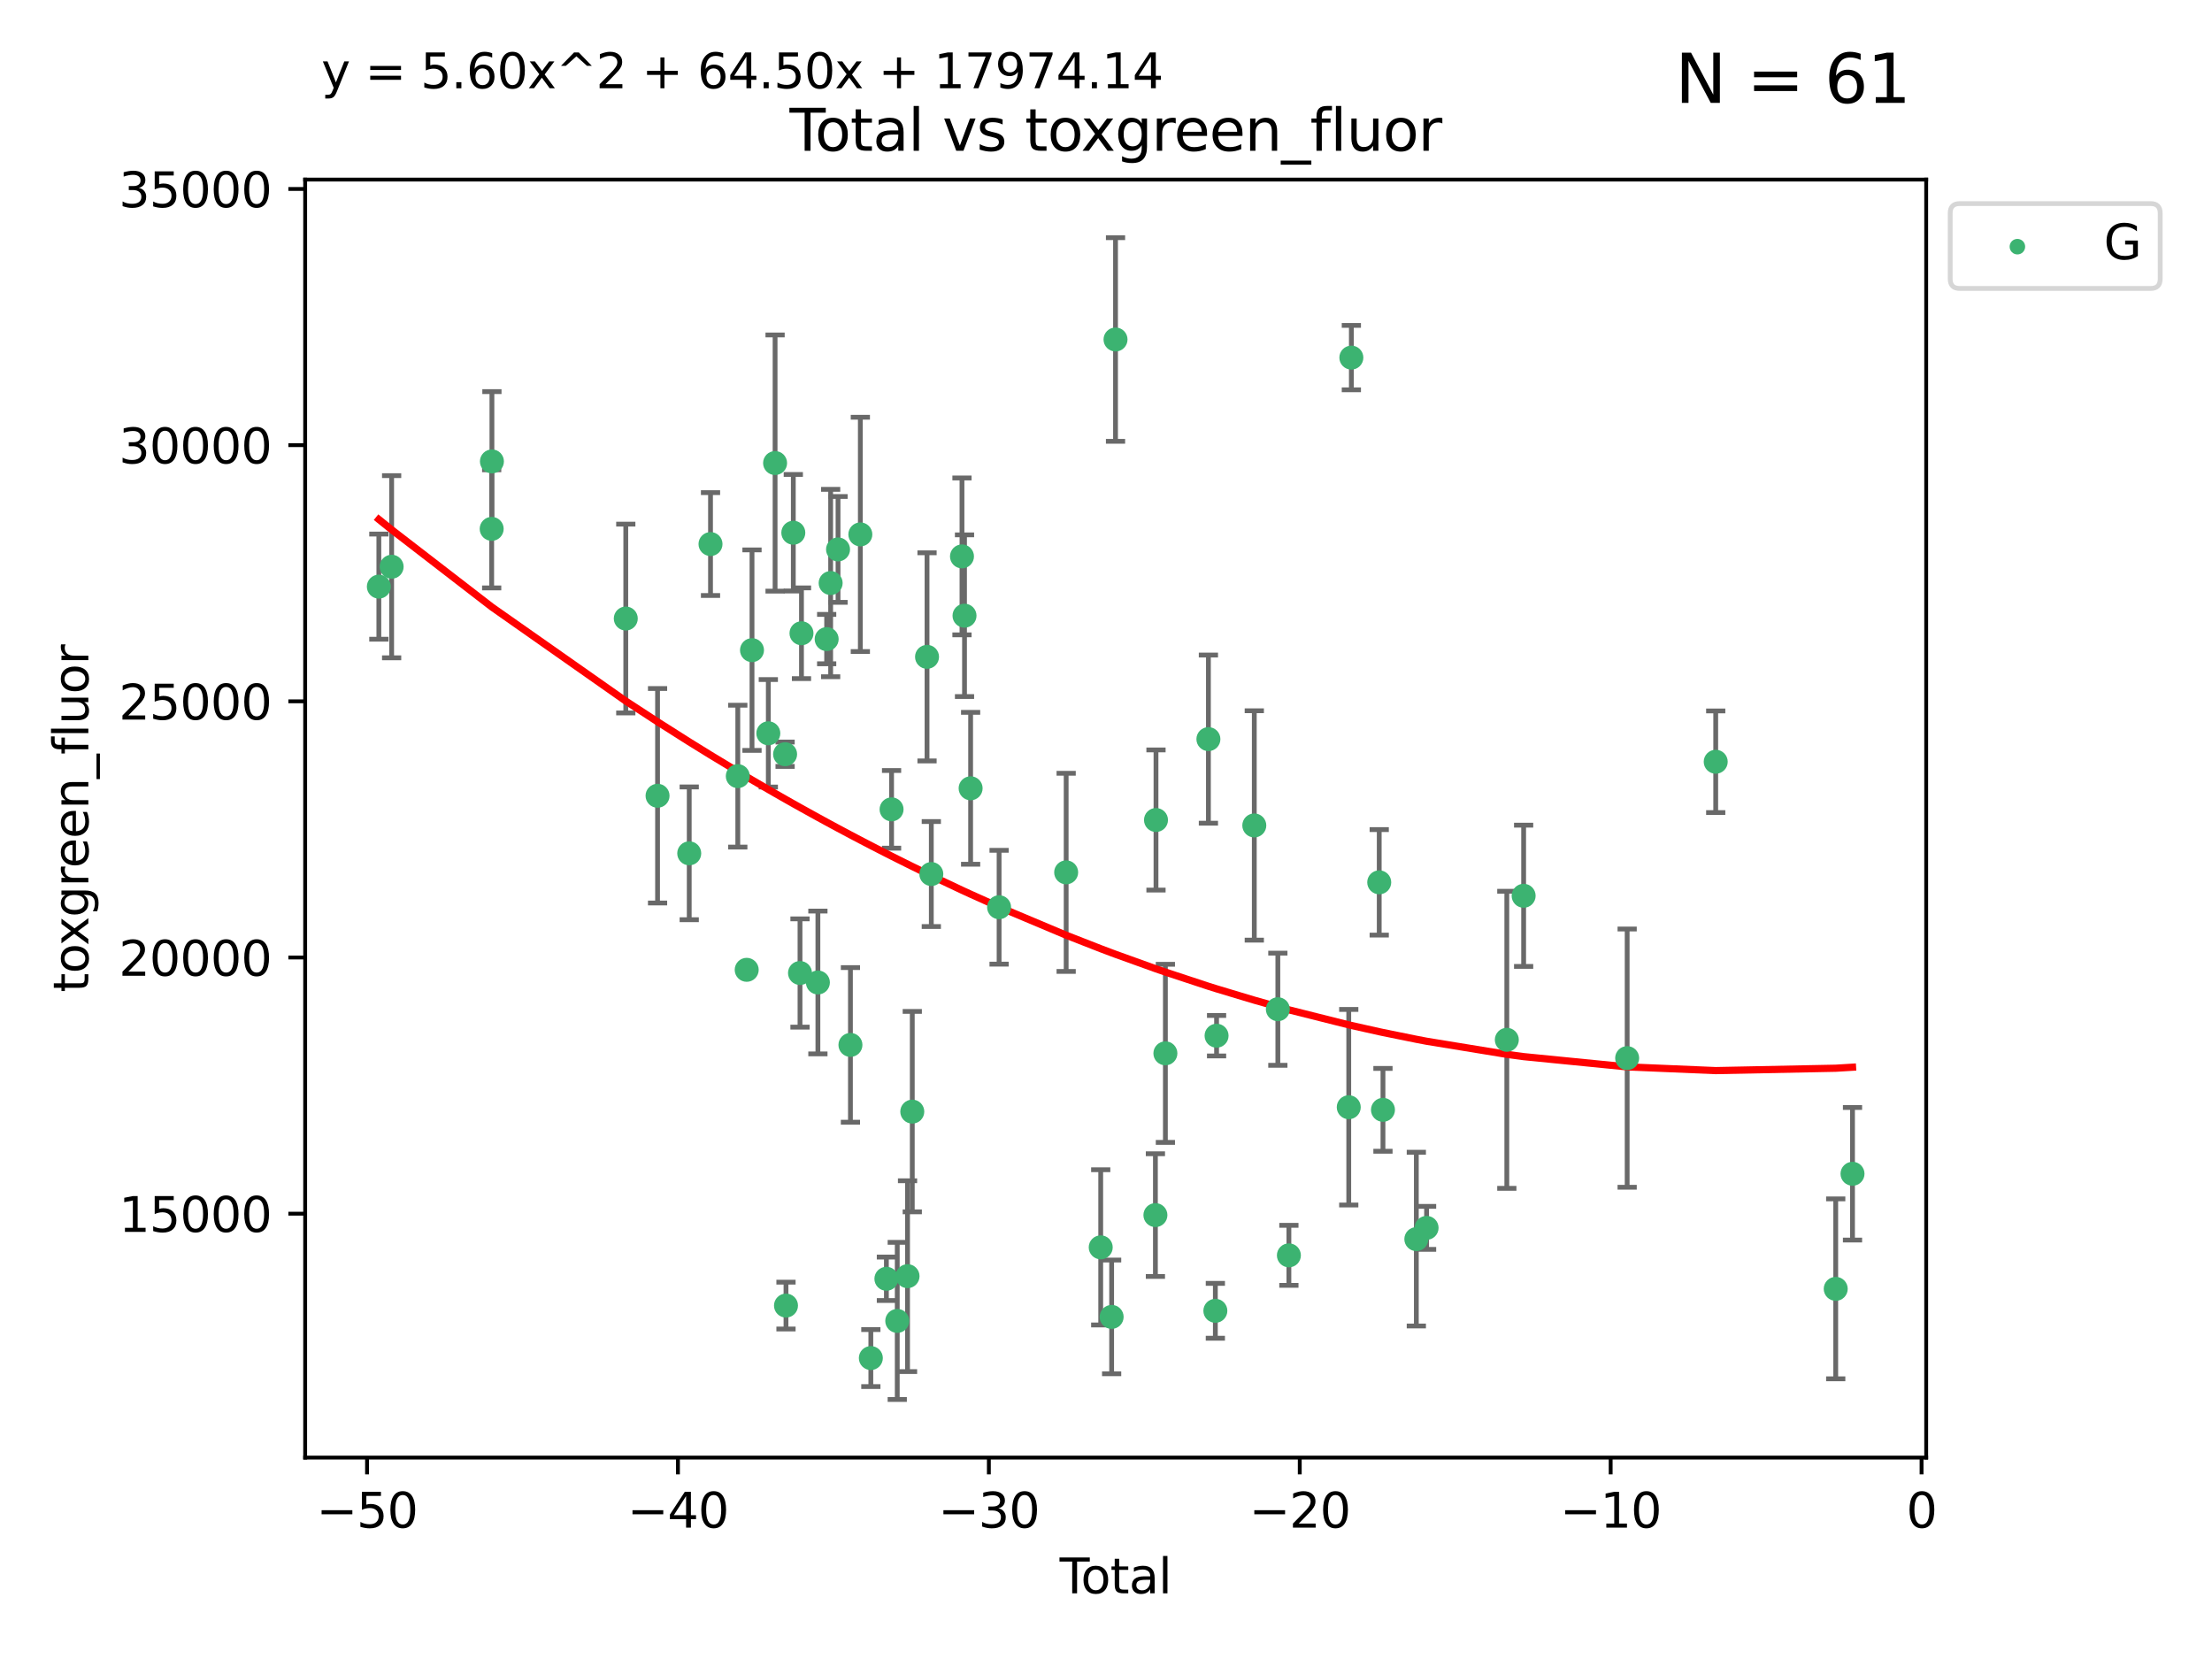 <?xml version="1.0" encoding="utf-8" standalone="no"?>
<!DOCTYPE svg PUBLIC "-//W3C//DTD SVG 1.1//EN"
  "http://www.w3.org/Graphics/SVG/1.1/DTD/svg11.dtd">
<svg xmlns:xlink="http://www.w3.org/1999/xlink" width="460.8pt" height="345.6pt" viewBox="0 0 460.8 345.6" xmlns="http://www.w3.org/2000/svg" version="1.1">
 <defs>
  <style type="text/css">*{stroke-linejoin: round; stroke-linecap: butt}</style>
 </defs>
 <g id="figure_1">
  <g id="patch_1">
   <path d="M 0 345.6 
L 460.8 345.6 
L 460.8 0 
L 0 0 
z
" style="fill: #ffffff"/>
  </g>
  <g id="axes_1">
   <g id="patch_2">
    <path d="M 63.571 303.64 
L 401.26 303.64 
L 401.26 37.411 
L 63.571 37.411 
z
" style="fill: #ffffff"/>
   </g>
   <g id="PathCollection_1">
    <defs>
     <path id="md5bd195abd" d="M 0 1.118 
C 0.297 1.118 0.581 1 0.791 0.791 
C 1 0.581 1.118 0.297 1.118 0 
C 1.118 -0.297 1 -0.581 0.791 -0.791 
C 0.581 -1 0.297 -1.118 0 -1.118 
C -0.297 -1.118 -0.581 -1 -0.791 -0.791 
C -1 -0.581 -1.118 -0.297 -1.118 0 
C -1.118 0.297 -1 0.581 -0.791 0.791 
C -0.581 1 -0.297 1.118 0 1.118 
z
" style="stroke: #3cb371"/>
    </defs>
    <g clip-path="url(#p9dea58f1bb)">
     <use xlink:href="#md5bd195abd" x="78.921" y="122.205" style="fill: #3cb371; stroke: #3cb371"/>
     <use xlink:href="#md5bd195abd" x="81.585" y="118.06" style="fill: #3cb371; stroke: #3cb371"/>
     <use xlink:href="#md5bd195abd" x="102.426" y="110.173" style="fill: #3cb371; stroke: #3cb371"/>
     <use xlink:href="#md5bd195abd" x="102.476" y="96.122" style="fill: #3cb371; stroke: #3cb371"/>
     <use xlink:href="#md5bd195abd" x="130.362" y="128.851" style="fill: #3cb371; stroke: #3cb371"/>
     <use xlink:href="#md5bd195abd" x="136.981" y="165.771" style="fill: #3cb371; stroke: #3cb371"/>
     <use xlink:href="#md5bd195abd" x="143.58" y="177.765" style="fill: #3cb371; stroke: #3cb371"/>
     <use xlink:href="#md5bd195abd" x="148.013" y="113.337" style="fill: #3cb371; stroke: #3cb371"/>
     <use xlink:href="#md5bd195abd" x="153.697" y="161.683" style="fill: #3cb371; stroke: #3cb371"/>
     <use xlink:href="#md5bd195abd" x="155.551" y="202.031" style="fill: #3cb371; stroke: #3cb371"/>
     <use xlink:href="#md5bd195abd" x="156.656" y="135.439" style="fill: #3cb371; stroke: #3cb371"/>
     <use xlink:href="#md5bd195abd" x="160.055" y="152.759" style="fill: #3cb371; stroke: #3cb371"/>
     <use xlink:href="#md5bd195abd" x="161.465" y="96.462" style="fill: #3cb371; stroke: #3cb371"/>
     <use xlink:href="#md5bd195abd" x="163.55" y="157.12" style="fill: #3cb371; stroke: #3cb371"/>
     <use xlink:href="#md5bd195abd" x="163.736" y="271.977" style="fill: #3cb371; stroke: #3cb371"/>
     <use xlink:href="#md5bd195abd" x="165.261" y="110.976" style="fill: #3cb371; stroke: #3cb371"/>
     <use xlink:href="#md5bd195abd" x="166.655" y="202.696" style="fill: #3cb371; stroke: #3cb371"/>
     <use xlink:href="#md5bd195abd" x="166.964" y="131.919" style="fill: #3cb371; stroke: #3cb371"/>
     <use xlink:href="#md5bd195abd" x="170.383" y="204.667" style="fill: #3cb371; stroke: #3cb371"/>
     <use xlink:href="#md5bd195abd" x="172.208" y="133.135" style="fill: #3cb371; stroke: #3cb371"/>
     <use xlink:href="#md5bd195abd" x="173.039" y="121.458" style="fill: #3cb371; stroke: #3cb371"/>
     <use xlink:href="#md5bd195abd" x="174.578" y="114.455" style="fill: #3cb371; stroke: #3cb371"/>
     <use xlink:href="#md5bd195abd" x="177.162" y="217.675" style="fill: #3cb371; stroke: #3cb371"/>
     <use xlink:href="#md5bd195abd" x="179.225" y="111.326" style="fill: #3cb371; stroke: #3cb371"/>
     <use xlink:href="#md5bd195abd" x="181.412" y="282.91" style="fill: #3cb371; stroke: #3cb371"/>
     <use xlink:href="#md5bd195abd" x="184.653" y="266.394" style="fill: #3cb371; stroke: #3cb371"/>
     <use xlink:href="#md5bd195abd" x="185.73" y="168.602" style="fill: #3cb371; stroke: #3cb371"/>
     <use xlink:href="#md5bd195abd" x="186.915" y="275.172" style="fill: #3cb371; stroke: #3cb371"/>
     <use xlink:href="#md5bd195abd" x="189.057" y="265.85" style="fill: #3cb371; stroke: #3cb371"/>
     <use xlink:href="#md5bd195abd" x="190.045" y="231.571" style="fill: #3cb371; stroke: #3cb371"/>
     <use xlink:href="#md5bd195abd" x="193.118" y="136.835" style="fill: #3cb371; stroke: #3cb371"/>
     <use xlink:href="#md5bd195abd" x="194.01" y="182.076" style="fill: #3cb371; stroke: #3cb371"/>
     <use xlink:href="#md5bd195abd" x="200.398" y="115.908" style="fill: #3cb371; stroke: #3cb371"/>
     <use xlink:href="#md5bd195abd" x="200.926" y="128.26" style="fill: #3cb371; stroke: #3cb371"/>
     <use xlink:href="#md5bd195abd" x="202.198" y="164.215" style="fill: #3cb371; stroke: #3cb371"/>
     <use xlink:href="#md5bd195abd" x="208.13" y="188.993" style="fill: #3cb371; stroke: #3cb371"/>
     <use xlink:href="#md5bd195abd" x="222.101" y="181.726" style="fill: #3cb371; stroke: #3cb371"/>
     <use xlink:href="#md5bd195abd" x="229.3" y="259.843" style="fill: #3cb371; stroke: #3cb371"/>
     <use xlink:href="#md5bd195abd" x="231.574" y="274.335" style="fill: #3cb371; stroke: #3cb371"/>
     <use xlink:href="#md5bd195abd" x="232.384" y="70.721" style="fill: #3cb371; stroke: #3cb371"/>
     <use xlink:href="#md5bd195abd" x="240.693" y="253.129" style="fill: #3cb371; stroke: #3cb371"/>
     <use xlink:href="#md5bd195abd" x="240.814" y="170.823" style="fill: #3cb371; stroke: #3cb371"/>
     <use xlink:href="#md5bd195abd" x="242.772" y="219.431" style="fill: #3cb371; stroke: #3cb371"/>
     <use xlink:href="#md5bd195abd" x="251.734" y="153.972" style="fill: #3cb371; stroke: #3cb371"/>
     <use xlink:href="#md5bd195abd" x="253.181" y="273.065" style="fill: #3cb371; stroke: #3cb371"/>
     <use xlink:href="#md5bd195abd" x="253.434" y="215.756" style="fill: #3cb371; stroke: #3cb371"/>
     <use xlink:href="#md5bd195abd" x="261.293" y="171.956" style="fill: #3cb371; stroke: #3cb371"/>
     <use xlink:href="#md5bd195abd" x="266.199" y="210.239" style="fill: #3cb371; stroke: #3cb371"/>
     <use xlink:href="#md5bd195abd" x="268.5" y="261.512" style="fill: #3cb371; stroke: #3cb371"/>
     <use xlink:href="#md5bd195abd" x="280.97" y="230.656" style="fill: #3cb371; stroke: #3cb371"/>
     <use xlink:href="#md5bd195abd" x="281.512" y="74.498" style="fill: #3cb371; stroke: #3cb371"/>
     <use xlink:href="#md5bd195abd" x="287.318" y="183.805" style="fill: #3cb371; stroke: #3cb371"/>
     <use xlink:href="#md5bd195abd" x="288.097" y="231.199" style="fill: #3cb371; stroke: #3cb371"/>
     <use xlink:href="#md5bd195abd" x="295.049" y="258.13" style="fill: #3cb371; stroke: #3cb371"/>
     <use xlink:href="#md5bd195abd" x="297.183" y="255.786" style="fill: #3cb371; stroke: #3cb371"/>
     <use xlink:href="#md5bd195abd" x="313.898" y="216.609" style="fill: #3cb371; stroke: #3cb371"/>
     <use xlink:href="#md5bd195abd" x="317.401" y="186.608" style="fill: #3cb371; stroke: #3cb371"/>
     <use xlink:href="#md5bd195abd" x="338.967" y="220.428" style="fill: #3cb371; stroke: #3cb371"/>
     <use xlink:href="#md5bd195abd" x="357.415" y="158.687" style="fill: #3cb371; stroke: #3cb371"/>
     <use xlink:href="#md5bd195abd" x="382.415" y="268.492" style="fill: #3cb371; stroke: #3cb371"/>
     <use xlink:href="#md5bd195abd" x="385.911" y="244.52" style="fill: #3cb371; stroke: #3cb371"/>
    </g>
   </g>
   <g id="matplotlib.axis_1">
    <g id="xtick_1">
     <g id="line2d_1">
      <defs>
       <path id="maf78e17adc" d="M 0 0 
L 0 3.5 
" style="stroke: #000000; stroke-width: 0.8"/>
      </defs>
      <g>
       <use xlink:href="#maf78e17adc" x="76.462" y="303.64" style="stroke: #000000; stroke-width: 0.8"/>
      </g>
     </g>
     <g id="text_1">
      <!-- −50 -->
      <g transform="translate(65.909 318.238)scale(0.1 -0.1)">
       <defs>
        <path id="DejaVuSans-2212" d="M 678 2272 
L 4684 2272 
L 4684 1741 
L 678 1741 
L 678 2272 
z
" transform="scale(0.016)"/>
        <path id="DejaVuSans-35" d="M 691 4666 
L 3169 4666 
L 3169 4134 
L 1269 4134 
L 1269 2991 
Q 1406 3038 1543 3061 
Q 1681 3084 1819 3084 
Q 2600 3084 3056 2656 
Q 3513 2228 3513 1497 
Q 3513 744 3044 326 
Q 2575 -91 1722 -91 
Q 1428 -91 1123 -41 
Q 819 9 494 109 
L 494 744 
Q 775 591 1075 516 
Q 1375 441 1709 441 
Q 2250 441 2565 725 
Q 2881 1009 2881 1497 
Q 2881 1984 2565 2268 
Q 2250 2553 1709 2553 
Q 1456 2553 1204 2497 
Q 953 2441 691 2322 
L 691 4666 
z
" transform="scale(0.016)"/>
        <path id="DejaVuSans-30" d="M 2034 4250 
Q 1547 4250 1301 3770 
Q 1056 3291 1056 2328 
Q 1056 1369 1301 889 
Q 1547 409 2034 409 
Q 2525 409 2770 889 
Q 3016 1369 3016 2328 
Q 3016 3291 2770 3770 
Q 2525 4250 2034 4250 
z
M 2034 4750 
Q 2819 4750 3233 4129 
Q 3647 3509 3647 2328 
Q 3647 1150 3233 529 
Q 2819 -91 2034 -91 
Q 1250 -91 836 529 
Q 422 1150 422 2328 
Q 422 3509 836 4129 
Q 1250 4750 2034 4750 
z
" transform="scale(0.016)"/>
       </defs>
       <use xlink:href="#DejaVuSans-2212"/>
       <use xlink:href="#DejaVuSans-35" x="83.789"/>
       <use xlink:href="#DejaVuSans-30" x="147.412"/>
      </g>
     </g>
    </g>
    <g id="xtick_2">
     <g id="line2d_2">
      <g>
       <use xlink:href="#maf78e17adc" x="141.229" y="303.64" style="stroke: #000000; stroke-width: 0.8"/>
      </g>
     </g>
     <g id="text_2">
      <!-- −40 -->
      <g transform="translate(130.676 318.238)scale(0.1 -0.1)">
       <defs>
        <path id="DejaVuSans-34" d="M 2419 4116 
L 825 1625 
L 2419 1625 
L 2419 4116 
z
M 2253 4666 
L 3047 4666 
L 3047 1625 
L 3713 1625 
L 3713 1100 
L 3047 1100 
L 3047 0 
L 2419 0 
L 2419 1100 
L 313 1100 
L 313 1709 
L 2253 4666 
z
" transform="scale(0.016)"/>
       </defs>
       <use xlink:href="#DejaVuSans-2212"/>
       <use xlink:href="#DejaVuSans-34" x="83.789"/>
       <use xlink:href="#DejaVuSans-30" x="147.412"/>
      </g>
     </g>
    </g>
    <g id="xtick_3">
     <g id="line2d_3">
      <g>
       <use xlink:href="#maf78e17adc" x="205.996" y="303.64" style="stroke: #000000; stroke-width: 0.8"/>
      </g>
     </g>
     <g id="text_3">
      <!-- −30 -->
      <g transform="translate(195.444 318.238)scale(0.1 -0.1)">
       <defs>
        <path id="DejaVuSans-33" d="M 2597 2516 
Q 3050 2419 3304 2112 
Q 3559 1806 3559 1356 
Q 3559 666 3084 287 
Q 2609 -91 1734 -91 
Q 1441 -91 1130 -33 
Q 819 25 488 141 
L 488 750 
Q 750 597 1062 519 
Q 1375 441 1716 441 
Q 2309 441 2620 675 
Q 2931 909 2931 1356 
Q 2931 1769 2642 2001 
Q 2353 2234 1838 2234 
L 1294 2234 
L 1294 2753 
L 1863 2753 
Q 2328 2753 2575 2939 
Q 2822 3125 2822 3475 
Q 2822 3834 2567 4026 
Q 2313 4219 1838 4219 
Q 1578 4219 1281 4162 
Q 984 4106 628 3988 
L 628 4550 
Q 988 4650 1302 4700 
Q 1616 4750 1894 4750 
Q 2613 4750 3031 4423 
Q 3450 4097 3450 3541 
Q 3450 3153 3228 2886 
Q 3006 2619 2597 2516 
z
" transform="scale(0.016)"/>
       </defs>
       <use xlink:href="#DejaVuSans-2212"/>
       <use xlink:href="#DejaVuSans-33" x="83.789"/>
       <use xlink:href="#DejaVuSans-30" x="147.412"/>
      </g>
     </g>
    </g>
    <g id="xtick_4">
     <g id="line2d_4">
      <g>
       <use xlink:href="#maf78e17adc" x="270.763" y="303.64" style="stroke: #000000; stroke-width: 0.8"/>
      </g>
     </g>
     <g id="text_4">
      <!-- −20 -->
      <g transform="translate(260.211 318.238)scale(0.1 -0.1)">
       <defs>
        <path id="DejaVuSans-32" d="M 1228 531 
L 3431 531 
L 3431 0 
L 469 0 
L 469 531 
Q 828 903 1448 1529 
Q 2069 2156 2228 2338 
Q 2531 2678 2651 2914 
Q 2772 3150 2772 3378 
Q 2772 3750 2511 3984 
Q 2250 4219 1831 4219 
Q 1534 4219 1204 4116 
Q 875 4013 500 3803 
L 500 4441 
Q 881 4594 1212 4672 
Q 1544 4750 1819 4750 
Q 2544 4750 2975 4387 
Q 3406 4025 3406 3419 
Q 3406 3131 3298 2873 
Q 3191 2616 2906 2266 
Q 2828 2175 2409 1742 
Q 1991 1309 1228 531 
z
" transform="scale(0.016)"/>
       </defs>
       <use xlink:href="#DejaVuSans-2212"/>
       <use xlink:href="#DejaVuSans-32" x="83.789"/>
       <use xlink:href="#DejaVuSans-30" x="147.412"/>
      </g>
     </g>
    </g>
    <g id="xtick_5">
     <g id="line2d_5">
      <g>
       <use xlink:href="#maf78e17adc" x="335.531" y="303.64" style="stroke: #000000; stroke-width: 0.8"/>
      </g>
     </g>
     <g id="text_5">
      <!-- −10 -->
      <g transform="translate(324.978 318.238)scale(0.1 -0.1)">
       <defs>
        <path id="DejaVuSans-31" d="M 794 531 
L 1825 531 
L 1825 4091 
L 703 3866 
L 703 4441 
L 1819 4666 
L 2450 4666 
L 2450 531 
L 3481 531 
L 3481 0 
L 794 0 
L 794 531 
z
" transform="scale(0.016)"/>
       </defs>
       <use xlink:href="#DejaVuSans-2212"/>
       <use xlink:href="#DejaVuSans-31" x="83.789"/>
       <use xlink:href="#DejaVuSans-30" x="147.412"/>
      </g>
     </g>
    </g>
    <g id="xtick_6">
     <g id="line2d_6">
      <g>
       <use xlink:href="#maf78e17adc" x="400.298" y="303.64" style="stroke: #000000; stroke-width: 0.8"/>
      </g>
     </g>
     <g id="text_6">
      <!-- 0 -->
      <g transform="translate(397.117 318.238)scale(0.1 -0.1)">
       <use xlink:href="#DejaVuSans-30"/>
      </g>
     </g>
    </g>
    <g id="text_7">
     <!-- Total -->
     <g transform="translate(220.739 331.917)scale(0.1 -0.1)">
      <defs>
       <path id="DejaVuSans-54" d="M -19 4666 
L 3928 4666 
L 3928 4134 
L 2272 4134 
L 2272 0 
L 1638 0 
L 1638 4134 
L -19 4134 
L -19 4666 
z
" transform="scale(0.016)"/>
       <path id="DejaVuSans-6f" d="M 1959 3097 
Q 1497 3097 1228 2736 
Q 959 2375 959 1747 
Q 959 1119 1226 758 
Q 1494 397 1959 397 
Q 2419 397 2687 759 
Q 2956 1122 2956 1747 
Q 2956 2369 2687 2733 
Q 2419 3097 1959 3097 
z
M 1959 3584 
Q 2709 3584 3137 3096 
Q 3566 2609 3566 1747 
Q 3566 888 3137 398 
Q 2709 -91 1959 -91 
Q 1206 -91 779 398 
Q 353 888 353 1747 
Q 353 2609 779 3096 
Q 1206 3584 1959 3584 
z
" transform="scale(0.016)"/>
       <path id="DejaVuSans-74" d="M 1172 4494 
L 1172 3500 
L 2356 3500 
L 2356 3053 
L 1172 3053 
L 1172 1153 
Q 1172 725 1289 603 
Q 1406 481 1766 481 
L 2356 481 
L 2356 0 
L 1766 0 
Q 1100 0 847 248 
Q 594 497 594 1153 
L 594 3053 
L 172 3053 
L 172 3500 
L 594 3500 
L 594 4494 
L 1172 4494 
z
" transform="scale(0.016)"/>
       <path id="DejaVuSans-61" d="M 2194 1759 
Q 1497 1759 1228 1600 
Q 959 1441 959 1056 
Q 959 750 1161 570 
Q 1363 391 1709 391 
Q 2188 391 2477 730 
Q 2766 1069 2766 1631 
L 2766 1759 
L 2194 1759 
z
M 3341 1997 
L 3341 0 
L 2766 0 
L 2766 531 
Q 2569 213 2275 61 
Q 1981 -91 1556 -91 
Q 1019 -91 701 211 
Q 384 513 384 1019 
Q 384 1609 779 1909 
Q 1175 2209 1959 2209 
L 2766 2209 
L 2766 2266 
Q 2766 2663 2505 2880 
Q 2244 3097 1772 3097 
Q 1472 3097 1187 3025 
Q 903 2953 641 2809 
L 641 3341 
Q 956 3463 1253 3523 
Q 1550 3584 1831 3584 
Q 2591 3584 2966 3190 
Q 3341 2797 3341 1997 
z
" transform="scale(0.016)"/>
       <path id="DejaVuSans-6c" d="M 603 4863 
L 1178 4863 
L 1178 0 
L 603 0 
L 603 4863 
z
" transform="scale(0.016)"/>
      </defs>
      <use xlink:href="#DejaVuSans-54"/>
      <use xlink:href="#DejaVuSans-6f" x="44.084"/>
      <use xlink:href="#DejaVuSans-74" x="105.266"/>
      <use xlink:href="#DejaVuSans-61" x="144.475"/>
      <use xlink:href="#DejaVuSans-6c" x="205.754"/>
     </g>
    </g>
   </g>
   <g id="matplotlib.axis_2">
    <g id="ytick_1">
     <g id="line2d_7">
      <defs>
       <path id="m0d8f7be968" d="M 0 0 
L -3.5 0 
" style="stroke: #000000; stroke-width: 0.8"/>
      </defs>
      <g>
       <use xlink:href="#m0d8f7be968" x="63.571" y="252.829" style="stroke: #000000; stroke-width: 0.8"/>
      </g>
     </g>
     <g id="text_8">
      <!-- 15000 -->
      <g transform="translate(24.759 256.628)scale(0.1 -0.1)">
       <use xlink:href="#DejaVuSans-31"/>
       <use xlink:href="#DejaVuSans-35" x="63.623"/>
       <use xlink:href="#DejaVuSans-30" x="127.246"/>
       <use xlink:href="#DejaVuSans-30" x="190.869"/>
       <use xlink:href="#DejaVuSans-30" x="254.492"/>
      </g>
     </g>
    </g>
    <g id="ytick_2">
     <g id="line2d_8">
      <g>
       <use xlink:href="#m0d8f7be968" x="63.571" y="199.464" style="stroke: #000000; stroke-width: 0.8"/>
      </g>
     </g>
     <g id="text_9">
      <!-- 20000 -->
      <g transform="translate(24.759 203.263)scale(0.1 -0.1)">
       <use xlink:href="#DejaVuSans-32"/>
       <use xlink:href="#DejaVuSans-30" x="63.623"/>
       <use xlink:href="#DejaVuSans-30" x="127.246"/>
       <use xlink:href="#DejaVuSans-30" x="190.869"/>
       <use xlink:href="#DejaVuSans-30" x="254.492"/>
      </g>
     </g>
    </g>
    <g id="ytick_3">
     <g id="line2d_9">
      <g>
       <use xlink:href="#m0d8f7be968" x="63.571" y="146.098" style="stroke: #000000; stroke-width: 0.8"/>
      </g>
     </g>
     <g id="text_10">
      <!-- 25000 -->
      <g transform="translate(24.759 149.897)scale(0.1 -0.1)">
       <use xlink:href="#DejaVuSans-32"/>
       <use xlink:href="#DejaVuSans-35" x="63.623"/>
       <use xlink:href="#DejaVuSans-30" x="127.246"/>
       <use xlink:href="#DejaVuSans-30" x="190.869"/>
       <use xlink:href="#DejaVuSans-30" x="254.492"/>
      </g>
     </g>
    </g>
    <g id="ytick_4">
     <g id="line2d_10">
      <g>
       <use xlink:href="#m0d8f7be968" x="63.571" y="92.733" style="stroke: #000000; stroke-width: 0.8"/>
      </g>
     </g>
     <g id="text_11">
      <!-- 30000 -->
      <g transform="translate(24.759 96.532)scale(0.1 -0.1)">
       <use xlink:href="#DejaVuSans-33"/>
       <use xlink:href="#DejaVuSans-30" x="63.623"/>
       <use xlink:href="#DejaVuSans-30" x="127.246"/>
       <use xlink:href="#DejaVuSans-30" x="190.869"/>
       <use xlink:href="#DejaVuSans-30" x="254.492"/>
      </g>
     </g>
    </g>
    <g id="ytick_5">
     <g id="line2d_11">
      <g>
       <use xlink:href="#m0d8f7be968" x="63.571" y="39.367" style="stroke: #000000; stroke-width: 0.8"/>
      </g>
     </g>
     <g id="text_12">
      <!-- 35000 -->
      <g transform="translate(24.759 43.166)scale(0.1 -0.1)">
       <use xlink:href="#DejaVuSans-33"/>
       <use xlink:href="#DejaVuSans-35" x="63.623"/>
       <use xlink:href="#DejaVuSans-30" x="127.246"/>
       <use xlink:href="#DejaVuSans-30" x="190.869"/>
       <use xlink:href="#DejaVuSans-30" x="254.492"/>
      </g>
     </g>
    </g>
    <g id="text_13">
     <!-- toxgreen_fluor -->
     <g transform="translate(18.401 206.72)rotate(-90)scale(0.1 -0.1)">
      <defs>
       <path id="DejaVuSans-78" d="M 3513 3500 
L 2247 1797 
L 3578 0 
L 2900 0 
L 1881 1375 
L 863 0 
L 184 0 
L 1544 1831 
L 300 3500 
L 978 3500 
L 1906 2253 
L 2834 3500 
L 3513 3500 
z
" transform="scale(0.016)"/>
       <path id="DejaVuSans-67" d="M 2906 1791 
Q 2906 2416 2648 2759 
Q 2391 3103 1925 3103 
Q 1463 3103 1205 2759 
Q 947 2416 947 1791 
Q 947 1169 1205 825 
Q 1463 481 1925 481 
Q 2391 481 2648 825 
Q 2906 1169 2906 1791 
z
M 3481 434 
Q 3481 -459 3084 -895 
Q 2688 -1331 1869 -1331 
Q 1566 -1331 1297 -1286 
Q 1028 -1241 775 -1147 
L 775 -588 
Q 1028 -725 1275 -790 
Q 1522 -856 1778 -856 
Q 2344 -856 2625 -561 
Q 2906 -266 2906 331 
L 2906 616 
Q 2728 306 2450 153 
Q 2172 0 1784 0 
Q 1141 0 747 490 
Q 353 981 353 1791 
Q 353 2603 747 3093 
Q 1141 3584 1784 3584 
Q 2172 3584 2450 3431 
Q 2728 3278 2906 2969 
L 2906 3500 
L 3481 3500 
L 3481 434 
z
" transform="scale(0.016)"/>
       <path id="DejaVuSans-72" d="M 2631 2963 
Q 2534 3019 2420 3045 
Q 2306 3072 2169 3072 
Q 1681 3072 1420 2755 
Q 1159 2438 1159 1844 
L 1159 0 
L 581 0 
L 581 3500 
L 1159 3500 
L 1159 2956 
Q 1341 3275 1631 3429 
Q 1922 3584 2338 3584 
Q 2397 3584 2469 3576 
Q 2541 3569 2628 3553 
L 2631 2963 
z
" transform="scale(0.016)"/>
       <path id="DejaVuSans-65" d="M 3597 1894 
L 3597 1613 
L 953 1613 
Q 991 1019 1311 708 
Q 1631 397 2203 397 
Q 2534 397 2845 478 
Q 3156 559 3463 722 
L 3463 178 
Q 3153 47 2828 -22 
Q 2503 -91 2169 -91 
Q 1331 -91 842 396 
Q 353 884 353 1716 
Q 353 2575 817 3079 
Q 1281 3584 2069 3584 
Q 2775 3584 3186 3129 
Q 3597 2675 3597 1894 
z
M 3022 2063 
Q 3016 2534 2758 2815 
Q 2500 3097 2075 3097 
Q 1594 3097 1305 2825 
Q 1016 2553 972 2059 
L 3022 2063 
z
" transform="scale(0.016)"/>
       <path id="DejaVuSans-6e" d="M 3513 2113 
L 3513 0 
L 2938 0 
L 2938 2094 
Q 2938 2591 2744 2837 
Q 2550 3084 2163 3084 
Q 1697 3084 1428 2787 
Q 1159 2491 1159 1978 
L 1159 0 
L 581 0 
L 581 3500 
L 1159 3500 
L 1159 2956 
Q 1366 3272 1645 3428 
Q 1925 3584 2291 3584 
Q 2894 3584 3203 3211 
Q 3513 2838 3513 2113 
z
" transform="scale(0.016)"/>
       <path id="DejaVuSans-5f" d="M 3263 -1063 
L 3263 -1509 
L -63 -1509 
L -63 -1063 
L 3263 -1063 
z
" transform="scale(0.016)"/>
       <path id="DejaVuSans-66" d="M 2375 4863 
L 2375 4384 
L 1825 4384 
Q 1516 4384 1395 4259 
Q 1275 4134 1275 3809 
L 1275 3500 
L 2222 3500 
L 2222 3053 
L 1275 3053 
L 1275 0 
L 697 0 
L 697 3053 
L 147 3053 
L 147 3500 
L 697 3500 
L 697 3744 
Q 697 4328 969 4595 
Q 1241 4863 1831 4863 
L 2375 4863 
z
" transform="scale(0.016)"/>
       <path id="DejaVuSans-75" d="M 544 1381 
L 544 3500 
L 1119 3500 
L 1119 1403 
Q 1119 906 1312 657 
Q 1506 409 1894 409 
Q 2359 409 2629 706 
Q 2900 1003 2900 1516 
L 2900 3500 
L 3475 3500 
L 3475 0 
L 2900 0 
L 2900 538 
Q 2691 219 2414 64 
Q 2138 -91 1772 -91 
Q 1169 -91 856 284 
Q 544 659 544 1381 
z
M 1991 3584 
L 1991 3584 
z
" transform="scale(0.016)"/>
      </defs>
      <use xlink:href="#DejaVuSans-74"/>
      <use xlink:href="#DejaVuSans-6f" x="39.209"/>
      <use xlink:href="#DejaVuSans-78" x="97.266"/>
      <use xlink:href="#DejaVuSans-67" x="156.445"/>
      <use xlink:href="#DejaVuSans-72" x="219.922"/>
      <use xlink:href="#DejaVuSans-65" x="258.785"/>
      <use xlink:href="#DejaVuSans-65" x="320.309"/>
      <use xlink:href="#DejaVuSans-6e" x="381.832"/>
      <use xlink:href="#DejaVuSans-5f" x="445.211"/>
      <use xlink:href="#DejaVuSans-66" x="495.211"/>
      <use xlink:href="#DejaVuSans-6c" x="530.416"/>
      <use xlink:href="#DejaVuSans-75" x="558.199"/>
      <use xlink:href="#DejaVuSans-6f" x="621.578"/>
      <use xlink:href="#DejaVuSans-72" x="682.76"/>
     </g>
    </g>
   </g>
   <g id="LineCollection_1">
    <path d="M 78.921 133.157 
L 78.921 111.254 
" clip-path="url(#p9dea58f1bb)" style="fill: none; stroke: #696969"/>
    <path d="M 81.585 137.034 
L 81.585 99.086 
" clip-path="url(#p9dea58f1bb)" style="fill: none; stroke: #696969"/>
    <path d="M 102.426 122.476 
L 102.426 97.87 
" clip-path="url(#p9dea58f1bb)" style="fill: none; stroke: #696969"/>
    <path d="M 102.476 110.663 
L 102.476 81.58 
" clip-path="url(#p9dea58f1bb)" style="fill: none; stroke: #696969"/>
    <path d="M 130.362 148.52 
L 130.362 109.182 
" clip-path="url(#p9dea58f1bb)" style="fill: none; stroke: #696969"/>
    <path d="M 136.981 188.108 
L 136.981 143.434 
" clip-path="url(#p9dea58f1bb)" style="fill: none; stroke: #696969"/>
    <path d="M 143.58 191.594 
L 143.58 163.936 
" clip-path="url(#p9dea58f1bb)" style="fill: none; stroke: #696969"/>
    <path d="M 148.013 124.055 
L 148.013 102.62 
" clip-path="url(#p9dea58f1bb)" style="fill: none; stroke: #696969"/>
    <path d="M 153.697 176.458 
L 153.697 146.907 
" clip-path="url(#p9dea58f1bb)" style="fill: none; stroke: #696969"/>
    <path d="M 155.551 202.829 
L 155.551 201.232 
" clip-path="url(#p9dea58f1bb)" style="fill: none; stroke: #696969"/>
    <path d="M 156.656 156.322 
L 156.656 114.557 
" clip-path="url(#p9dea58f1bb)" style="fill: none; stroke: #696969"/>
    <path d="M 160.055 163.955 
L 160.055 141.562 
" clip-path="url(#p9dea58f1bb)" style="fill: none; stroke: #696969"/>
    <path d="M 161.465 123.148 
L 161.465 69.776 
" clip-path="url(#p9dea58f1bb)" style="fill: none; stroke: #696969"/>
    <path d="M 163.55 159.657 
L 163.55 154.583 
" clip-path="url(#p9dea58f1bb)" style="fill: none; stroke: #696969"/>
    <path d="M 163.736 276.858 
L 163.736 267.096 
" clip-path="url(#p9dea58f1bb)" style="fill: none; stroke: #696969"/>
    <path d="M 165.261 123.112 
L 165.261 98.84 
" clip-path="url(#p9dea58f1bb)" style="fill: none; stroke: #696969"/>
    <path d="M 166.655 213.972 
L 166.655 191.42 
" clip-path="url(#p9dea58f1bb)" style="fill: none; stroke: #696969"/>
    <path d="M 166.964 141.367 
L 166.964 122.472 
" clip-path="url(#p9dea58f1bb)" style="fill: none; stroke: #696969"/>
    <path d="M 170.383 219.541 
L 170.383 189.794 
" clip-path="url(#p9dea58f1bb)" style="fill: none; stroke: #696969"/>
    <path d="M 172.208 138.276 
L 172.208 127.994 
" clip-path="url(#p9dea58f1bb)" style="fill: none; stroke: #696969"/>
    <path d="M 173.039 140.976 
L 173.039 101.94 
" clip-path="url(#p9dea58f1bb)" style="fill: none; stroke: #696969"/>
    <path d="M 174.578 125.479 
L 174.578 103.432 
" clip-path="url(#p9dea58f1bb)" style="fill: none; stroke: #696969"/>
    <path d="M 177.162 233.781 
L 177.162 201.57 
" clip-path="url(#p9dea58f1bb)" style="fill: none; stroke: #696969"/>
    <path d="M 179.225 135.731 
L 179.225 86.921 
" clip-path="url(#p9dea58f1bb)" style="fill: none; stroke: #696969"/>
    <path d="M 181.412 288.845 
L 181.412 276.976 
" clip-path="url(#p9dea58f1bb)" style="fill: none; stroke: #696969"/>
    <path d="M 184.653 270.917 
L 184.653 261.871 
" clip-path="url(#p9dea58f1bb)" style="fill: none; stroke: #696969"/>
    <path d="M 185.73 176.69 
L 185.73 160.514 
" clip-path="url(#p9dea58f1bb)" style="fill: none; stroke: #696969"/>
    <path d="M 186.915 291.539 
L 186.915 258.805 
" clip-path="url(#p9dea58f1bb)" style="fill: none; stroke: #696969"/>
    <path d="M 189.057 285.723 
L 189.057 245.978 
" clip-path="url(#p9dea58f1bb)" style="fill: none; stroke: #696969"/>
    <path d="M 190.045 252.449 
L 190.045 210.693 
" clip-path="url(#p9dea58f1bb)" style="fill: none; stroke: #696969"/>
    <path d="M 193.118 158.516 
L 193.118 115.154 
" clip-path="url(#p9dea58f1bb)" style="fill: none; stroke: #696969"/>
    <path d="M 194.01 193.014 
L 194.01 171.138 
" clip-path="url(#p9dea58f1bb)" style="fill: none; stroke: #696969"/>
    <path d="M 200.398 132.248 
L 200.398 99.568 
" clip-path="url(#p9dea58f1bb)" style="fill: none; stroke: #696969"/>
    <path d="M 200.926 145.102 
L 200.926 111.419 
" clip-path="url(#p9dea58f1bb)" style="fill: none; stroke: #696969"/>
    <path d="M 202.198 180.035 
L 202.198 148.395 
" clip-path="url(#p9dea58f1bb)" style="fill: none; stroke: #696969"/>
    <path d="M 208.13 200.849 
L 208.13 177.138 
" clip-path="url(#p9dea58f1bb)" style="fill: none; stroke: #696969"/>
    <path d="M 222.101 202.364 
L 222.101 161.088 
" clip-path="url(#p9dea58f1bb)" style="fill: none; stroke: #696969"/>
    <path d="M 229.3 276.012 
L 229.3 243.673 
" clip-path="url(#p9dea58f1bb)" style="fill: none; stroke: #696969"/>
    <path d="M 231.574 286.182 
L 231.574 262.489 
" clip-path="url(#p9dea58f1bb)" style="fill: none; stroke: #696969"/>
    <path d="M 232.384 91.93 
L 232.384 49.513 
" clip-path="url(#p9dea58f1bb)" style="fill: none; stroke: #696969"/>
    <path d="M 240.693 265.908 
L 240.693 240.349 
" clip-path="url(#p9dea58f1bb)" style="fill: none; stroke: #696969"/>
    <path d="M 240.814 185.424 
L 240.814 156.221 
" clip-path="url(#p9dea58f1bb)" style="fill: none; stroke: #696969"/>
    <path d="M 242.772 237.98 
L 242.772 200.882 
" clip-path="url(#p9dea58f1bb)" style="fill: none; stroke: #696969"/>
    <path d="M 251.734 171.485 
L 251.734 136.46 
" clip-path="url(#p9dea58f1bb)" style="fill: none; stroke: #696969"/>
    <path d="M 253.181 278.778 
L 253.181 267.351 
" clip-path="url(#p9dea58f1bb)" style="fill: none; stroke: #696969"/>
    <path d="M 253.434 219.975 
L 253.434 211.537 
" clip-path="url(#p9dea58f1bb)" style="fill: none; stroke: #696969"/>
    <path d="M 261.293 195.848 
L 261.293 148.065 
" clip-path="url(#p9dea58f1bb)" style="fill: none; stroke: #696969"/>
    <path d="M 266.199 221.922 
L 266.199 198.557 
" clip-path="url(#p9dea58f1bb)" style="fill: none; stroke: #696969"/>
    <path d="M 268.5 267.765 
L 268.5 255.26 
" clip-path="url(#p9dea58f1bb)" style="fill: none; stroke: #696969"/>
    <path d="M 280.97 251.025 
L 280.97 210.286 
" clip-path="url(#p9dea58f1bb)" style="fill: none; stroke: #696969"/>
    <path d="M 281.512 81.207 
L 281.512 67.79 
" clip-path="url(#p9dea58f1bb)" style="fill: none; stroke: #696969"/>
    <path d="M 287.318 194.792 
L 287.318 172.819 
" clip-path="url(#p9dea58f1bb)" style="fill: none; stroke: #696969"/>
    <path d="M 288.097 239.823 
L 288.097 222.574 
" clip-path="url(#p9dea58f1bb)" style="fill: none; stroke: #696969"/>
    <path d="M 295.049 276.225 
L 295.049 240.034 
" clip-path="url(#p9dea58f1bb)" style="fill: none; stroke: #696969"/>
    <path d="M 297.183 260.264 
L 297.183 251.308 
" clip-path="url(#p9dea58f1bb)" style="fill: none; stroke: #696969"/>
    <path d="M 313.898 247.555 
L 313.898 185.664 
" clip-path="url(#p9dea58f1bb)" style="fill: none; stroke: #696969"/>
    <path d="M 317.401 201.319 
L 317.401 171.897 
" clip-path="url(#p9dea58f1bb)" style="fill: none; stroke: #696969"/>
    <path d="M 338.967 247.327 
L 338.967 193.529 
" clip-path="url(#p9dea58f1bb)" style="fill: none; stroke: #696969"/>
    <path d="M 357.415 169.271 
L 357.415 148.103 
" clip-path="url(#p9dea58f1bb)" style="fill: none; stroke: #696969"/>
    <path d="M 382.415 287.234 
L 382.415 249.75 
" clip-path="url(#p9dea58f1bb)" style="fill: none; stroke: #696969"/>
    <path d="M 385.911 258.328 
L 385.911 230.713 
" clip-path="url(#p9dea58f1bb)" style="fill: none; stroke: #696969"/>
   </g>
   <g id="line2d_12">
    <defs>
     <path id="mc62271bf8b" d="M 2 0 
L -2 -0 
" style="stroke: #696969"/>
    </defs>
    <g clip-path="url(#p9dea58f1bb)">
     <use xlink:href="#mc62271bf8b" x="78.921" y="133.157" style="fill: #696969; stroke: #696969"/>
     <use xlink:href="#mc62271bf8b" x="81.585" y="137.034" style="fill: #696969; stroke: #696969"/>
     <use xlink:href="#mc62271bf8b" x="102.426" y="122.476" style="fill: #696969; stroke: #696969"/>
     <use xlink:href="#mc62271bf8b" x="102.476" y="110.663" style="fill: #696969; stroke: #696969"/>
     <use xlink:href="#mc62271bf8b" x="130.362" y="148.52" style="fill: #696969; stroke: #696969"/>
     <use xlink:href="#mc62271bf8b" x="136.981" y="188.108" style="fill: #696969; stroke: #696969"/>
     <use xlink:href="#mc62271bf8b" x="143.58" y="191.594" style="fill: #696969; stroke: #696969"/>
     <use xlink:href="#mc62271bf8b" x="148.013" y="124.055" style="fill: #696969; stroke: #696969"/>
     <use xlink:href="#mc62271bf8b" x="153.697" y="176.458" style="fill: #696969; stroke: #696969"/>
     <use xlink:href="#mc62271bf8b" x="155.551" y="202.829" style="fill: #696969; stroke: #696969"/>
     <use xlink:href="#mc62271bf8b" x="156.656" y="156.322" style="fill: #696969; stroke: #696969"/>
     <use xlink:href="#mc62271bf8b" x="160.055" y="163.955" style="fill: #696969; stroke: #696969"/>
     <use xlink:href="#mc62271bf8b" x="161.465" y="123.148" style="fill: #696969; stroke: #696969"/>
     <use xlink:href="#mc62271bf8b" x="163.55" y="159.657" style="fill: #696969; stroke: #696969"/>
     <use xlink:href="#mc62271bf8b" x="163.736" y="276.858" style="fill: #696969; stroke: #696969"/>
     <use xlink:href="#mc62271bf8b" x="165.261" y="123.112" style="fill: #696969; stroke: #696969"/>
     <use xlink:href="#mc62271bf8b" x="166.655" y="213.972" style="fill: #696969; stroke: #696969"/>
     <use xlink:href="#mc62271bf8b" x="166.964" y="141.367" style="fill: #696969; stroke: #696969"/>
     <use xlink:href="#mc62271bf8b" x="170.383" y="219.541" style="fill: #696969; stroke: #696969"/>
     <use xlink:href="#mc62271bf8b" x="172.208" y="138.276" style="fill: #696969; stroke: #696969"/>
     <use xlink:href="#mc62271bf8b" x="173.039" y="140.976" style="fill: #696969; stroke: #696969"/>
     <use xlink:href="#mc62271bf8b" x="174.578" y="125.479" style="fill: #696969; stroke: #696969"/>
     <use xlink:href="#mc62271bf8b" x="177.162" y="233.781" style="fill: #696969; stroke: #696969"/>
     <use xlink:href="#mc62271bf8b" x="179.225" y="135.731" style="fill: #696969; stroke: #696969"/>
     <use xlink:href="#mc62271bf8b" x="181.412" y="288.845" style="fill: #696969; stroke: #696969"/>
     <use xlink:href="#mc62271bf8b" x="184.653" y="270.917" style="fill: #696969; stroke: #696969"/>
     <use xlink:href="#mc62271bf8b" x="185.73" y="176.69" style="fill: #696969; stroke: #696969"/>
     <use xlink:href="#mc62271bf8b" x="186.915" y="291.539" style="fill: #696969; stroke: #696969"/>
     <use xlink:href="#mc62271bf8b" x="189.057" y="285.723" style="fill: #696969; stroke: #696969"/>
     <use xlink:href="#mc62271bf8b" x="190.045" y="252.449" style="fill: #696969; stroke: #696969"/>
     <use xlink:href="#mc62271bf8b" x="193.118" y="158.516" style="fill: #696969; stroke: #696969"/>
     <use xlink:href="#mc62271bf8b" x="194.01" y="193.014" style="fill: #696969; stroke: #696969"/>
     <use xlink:href="#mc62271bf8b" x="200.398" y="132.248" style="fill: #696969; stroke: #696969"/>
     <use xlink:href="#mc62271bf8b" x="200.926" y="145.102" style="fill: #696969; stroke: #696969"/>
     <use xlink:href="#mc62271bf8b" x="202.198" y="180.035" style="fill: #696969; stroke: #696969"/>
     <use xlink:href="#mc62271bf8b" x="208.13" y="200.849" style="fill: #696969; stroke: #696969"/>
     <use xlink:href="#mc62271bf8b" x="222.101" y="202.364" style="fill: #696969; stroke: #696969"/>
     <use xlink:href="#mc62271bf8b" x="229.3" y="276.012" style="fill: #696969; stroke: #696969"/>
     <use xlink:href="#mc62271bf8b" x="231.574" y="286.182" style="fill: #696969; stroke: #696969"/>
     <use xlink:href="#mc62271bf8b" x="232.384" y="91.93" style="fill: #696969; stroke: #696969"/>
     <use xlink:href="#mc62271bf8b" x="240.693" y="265.908" style="fill: #696969; stroke: #696969"/>
     <use xlink:href="#mc62271bf8b" x="240.814" y="185.424" style="fill: #696969; stroke: #696969"/>
     <use xlink:href="#mc62271bf8b" x="242.772" y="237.98" style="fill: #696969; stroke: #696969"/>
     <use xlink:href="#mc62271bf8b" x="251.734" y="171.485" style="fill: #696969; stroke: #696969"/>
     <use xlink:href="#mc62271bf8b" x="253.181" y="278.778" style="fill: #696969; stroke: #696969"/>
     <use xlink:href="#mc62271bf8b" x="253.434" y="219.975" style="fill: #696969; stroke: #696969"/>
     <use xlink:href="#mc62271bf8b" x="261.293" y="195.848" style="fill: #696969; stroke: #696969"/>
     <use xlink:href="#mc62271bf8b" x="266.199" y="221.922" style="fill: #696969; stroke: #696969"/>
     <use xlink:href="#mc62271bf8b" x="268.5" y="267.765" style="fill: #696969; stroke: #696969"/>
     <use xlink:href="#mc62271bf8b" x="280.97" y="251.025" style="fill: #696969; stroke: #696969"/>
     <use xlink:href="#mc62271bf8b" x="281.512" y="81.207" style="fill: #696969; stroke: #696969"/>
     <use xlink:href="#mc62271bf8b" x="287.318" y="194.792" style="fill: #696969; stroke: #696969"/>
     <use xlink:href="#mc62271bf8b" x="288.097" y="239.823" style="fill: #696969; stroke: #696969"/>
     <use xlink:href="#mc62271bf8b" x="295.049" y="276.225" style="fill: #696969; stroke: #696969"/>
     <use xlink:href="#mc62271bf8b" x="297.183" y="260.264" style="fill: #696969; stroke: #696969"/>
     <use xlink:href="#mc62271bf8b" x="313.898" y="247.555" style="fill: #696969; stroke: #696969"/>
     <use xlink:href="#mc62271bf8b" x="317.401" y="201.319" style="fill: #696969; stroke: #696969"/>
     <use xlink:href="#mc62271bf8b" x="338.967" y="247.327" style="fill: #696969; stroke: #696969"/>
     <use xlink:href="#mc62271bf8b" x="357.415" y="169.271" style="fill: #696969; stroke: #696969"/>
     <use xlink:href="#mc62271bf8b" x="382.415" y="287.234" style="fill: #696969; stroke: #696969"/>
     <use xlink:href="#mc62271bf8b" x="385.911" y="258.328" style="fill: #696969; stroke: #696969"/>
    </g>
   </g>
   <g id="line2d_13">
    <g clip-path="url(#p9dea58f1bb)">
     <use xlink:href="#mc62271bf8b" x="78.921" y="111.254" style="fill: #696969; stroke: #696969"/>
     <use xlink:href="#mc62271bf8b" x="81.585" y="99.086" style="fill: #696969; stroke: #696969"/>
     <use xlink:href="#mc62271bf8b" x="102.426" y="97.87" style="fill: #696969; stroke: #696969"/>
     <use xlink:href="#mc62271bf8b" x="102.476" y="81.58" style="fill: #696969; stroke: #696969"/>
     <use xlink:href="#mc62271bf8b" x="130.362" y="109.182" style="fill: #696969; stroke: #696969"/>
     <use xlink:href="#mc62271bf8b" x="136.981" y="143.434" style="fill: #696969; stroke: #696969"/>
     <use xlink:href="#mc62271bf8b" x="143.58" y="163.936" style="fill: #696969; stroke: #696969"/>
     <use xlink:href="#mc62271bf8b" x="148.013" y="102.62" style="fill: #696969; stroke: #696969"/>
     <use xlink:href="#mc62271bf8b" x="153.697" y="146.907" style="fill: #696969; stroke: #696969"/>
     <use xlink:href="#mc62271bf8b" x="155.551" y="201.232" style="fill: #696969; stroke: #696969"/>
     <use xlink:href="#mc62271bf8b" x="156.656" y="114.557" style="fill: #696969; stroke: #696969"/>
     <use xlink:href="#mc62271bf8b" x="160.055" y="141.562" style="fill: #696969; stroke: #696969"/>
     <use xlink:href="#mc62271bf8b" x="161.465" y="69.776" style="fill: #696969; stroke: #696969"/>
     <use xlink:href="#mc62271bf8b" x="163.55" y="154.583" style="fill: #696969; stroke: #696969"/>
     <use xlink:href="#mc62271bf8b" x="163.736" y="267.096" style="fill: #696969; stroke: #696969"/>
     <use xlink:href="#mc62271bf8b" x="165.261" y="98.84" style="fill: #696969; stroke: #696969"/>
     <use xlink:href="#mc62271bf8b" x="166.655" y="191.42" style="fill: #696969; stroke: #696969"/>
     <use xlink:href="#mc62271bf8b" x="166.964" y="122.472" style="fill: #696969; stroke: #696969"/>
     <use xlink:href="#mc62271bf8b" x="170.383" y="189.794" style="fill: #696969; stroke: #696969"/>
     <use xlink:href="#mc62271bf8b" x="172.208" y="127.994" style="fill: #696969; stroke: #696969"/>
     <use xlink:href="#mc62271bf8b" x="173.039" y="101.94" style="fill: #696969; stroke: #696969"/>
     <use xlink:href="#mc62271bf8b" x="174.578" y="103.432" style="fill: #696969; stroke: #696969"/>
     <use xlink:href="#mc62271bf8b" x="177.162" y="201.57" style="fill: #696969; stroke: #696969"/>
     <use xlink:href="#mc62271bf8b" x="179.225" y="86.921" style="fill: #696969; stroke: #696969"/>
     <use xlink:href="#mc62271bf8b" x="181.412" y="276.976" style="fill: #696969; stroke: #696969"/>
     <use xlink:href="#mc62271bf8b" x="184.653" y="261.871" style="fill: #696969; stroke: #696969"/>
     <use xlink:href="#mc62271bf8b" x="185.73" y="160.514" style="fill: #696969; stroke: #696969"/>
     <use xlink:href="#mc62271bf8b" x="186.915" y="258.805" style="fill: #696969; stroke: #696969"/>
     <use xlink:href="#mc62271bf8b" x="189.057" y="245.978" style="fill: #696969; stroke: #696969"/>
     <use xlink:href="#mc62271bf8b" x="190.045" y="210.693" style="fill: #696969; stroke: #696969"/>
     <use xlink:href="#mc62271bf8b" x="193.118" y="115.154" style="fill: #696969; stroke: #696969"/>
     <use xlink:href="#mc62271bf8b" x="194.01" y="171.138" style="fill: #696969; stroke: #696969"/>
     <use xlink:href="#mc62271bf8b" x="200.398" y="99.568" style="fill: #696969; stroke: #696969"/>
     <use xlink:href="#mc62271bf8b" x="200.926" y="111.419" style="fill: #696969; stroke: #696969"/>
     <use xlink:href="#mc62271bf8b" x="202.198" y="148.395" style="fill: #696969; stroke: #696969"/>
     <use xlink:href="#mc62271bf8b" x="208.13" y="177.138" style="fill: #696969; stroke: #696969"/>
     <use xlink:href="#mc62271bf8b" x="222.101" y="161.088" style="fill: #696969; stroke: #696969"/>
     <use xlink:href="#mc62271bf8b" x="229.3" y="243.673" style="fill: #696969; stroke: #696969"/>
     <use xlink:href="#mc62271bf8b" x="231.574" y="262.489" style="fill: #696969; stroke: #696969"/>
     <use xlink:href="#mc62271bf8b" x="232.384" y="49.513" style="fill: #696969; stroke: #696969"/>
     <use xlink:href="#mc62271bf8b" x="240.693" y="240.349" style="fill: #696969; stroke: #696969"/>
     <use xlink:href="#mc62271bf8b" x="240.814" y="156.221" style="fill: #696969; stroke: #696969"/>
     <use xlink:href="#mc62271bf8b" x="242.772" y="200.882" style="fill: #696969; stroke: #696969"/>
     <use xlink:href="#mc62271bf8b" x="251.734" y="136.46" style="fill: #696969; stroke: #696969"/>
     <use xlink:href="#mc62271bf8b" x="253.181" y="267.351" style="fill: #696969; stroke: #696969"/>
     <use xlink:href="#mc62271bf8b" x="253.434" y="211.537" style="fill: #696969; stroke: #696969"/>
     <use xlink:href="#mc62271bf8b" x="261.293" y="148.065" style="fill: #696969; stroke: #696969"/>
     <use xlink:href="#mc62271bf8b" x="266.199" y="198.557" style="fill: #696969; stroke: #696969"/>
     <use xlink:href="#mc62271bf8b" x="268.5" y="255.26" style="fill: #696969; stroke: #696969"/>
     <use xlink:href="#mc62271bf8b" x="280.97" y="210.286" style="fill: #696969; stroke: #696969"/>
     <use xlink:href="#mc62271bf8b" x="281.512" y="67.79" style="fill: #696969; stroke: #696969"/>
     <use xlink:href="#mc62271bf8b" x="287.318" y="172.819" style="fill: #696969; stroke: #696969"/>
     <use xlink:href="#mc62271bf8b" x="288.097" y="222.574" style="fill: #696969; stroke: #696969"/>
     <use xlink:href="#mc62271bf8b" x="295.049" y="240.034" style="fill: #696969; stroke: #696969"/>
     <use xlink:href="#mc62271bf8b" x="297.183" y="251.308" style="fill: #696969; stroke: #696969"/>
     <use xlink:href="#mc62271bf8b" x="313.898" y="185.664" style="fill: #696969; stroke: #696969"/>
     <use xlink:href="#mc62271bf8b" x="317.401" y="171.897" style="fill: #696969; stroke: #696969"/>
     <use xlink:href="#mc62271bf8b" x="338.967" y="193.529" style="fill: #696969; stroke: #696969"/>
     <use xlink:href="#mc62271bf8b" x="357.415" y="148.103" style="fill: #696969; stroke: #696969"/>
     <use xlink:href="#mc62271bf8b" x="382.415" y="249.75" style="fill: #696969; stroke: #696969"/>
     <use xlink:href="#mc62271bf8b" x="385.911" y="230.713" style="fill: #696969; stroke: #696969"/>
    </g>
   </g>
   <g id="line2d_14">
    <path d="M 78.921 108.206 
L 81.585 110.351 
L 102.426 126.43 
L 102.476 126.467 
L 130.362 146.043 
L 136.981 150.364 
L 143.58 154.548 
L 148.013 157.29 
L 153.697 160.722 
L 155.551 161.822 
L 156.656 162.473 
L 160.055 164.453 
L 161.465 165.265 
L 163.55 166.455 
L 163.736 166.561 
L 165.261 167.423 
L 166.655 168.204 
L 166.964 168.377 
L 170.383 170.268 
L 172.208 171.264 
L 173.039 171.714 
L 174.578 172.544 
L 177.162 173.92 
L 179.225 175.006 
L 181.412 176.143 
L 184.653 177.803 
L 185.73 178.348 
L 186.915 178.944 
L 189.057 180.012 
L 190.045 180.5 
L 193.118 181.999 
L 194.01 182.429 
L 200.398 185.444 
L 200.926 185.688 
L 202.198 186.273 
L 208.13 188.938 
L 222.101 194.819 
L 229.3 197.633 
L 231.574 198.491 
L 232.384 198.793 
L 240.693 201.784 
L 240.814 201.827 
L 242.772 202.502 
L 251.734 205.455 
L 253.181 205.91 
L 253.434 205.989 
L 261.293 208.352 
L 266.199 209.738 
L 268.5 210.365 
L 280.97 213.498 
L 281.512 213.624 
L 287.318 214.922 
L 288.097 215.089 
L 295.049 216.502 
L 297.183 216.909 
L 313.898 219.642 
L 317.401 220.114 
L 338.967 222.25 
L 357.415 223.026 
L 382.415 222.531 
L 385.911 222.32 
" clip-path="url(#p9dea58f1bb)" style="fill: none; stroke: #ff0000; stroke-width: 1.5; stroke-linecap: square"/>
   </g>
   <g id="line2d_15">
    <defs>
     <path id="m79cb52a25c" d="M 0 2 
C 0.53 2 1.039 1.789 1.414 1.414 
C 1.789 1.039 2 0.53 2 0 
C 2 -0.53 1.789 -1.039 1.414 -1.414 
C 1.039 -1.789 0.53 -2 0 -2 
C -0.53 -2 -1.039 -1.789 -1.414 -1.414 
C -1.789 -1.039 -2 -0.53 -2 0 
C -2 0.53 -1.789 1.039 -1.414 1.414 
C -1.039 1.789 -0.53 2 0 2 
z
" style="stroke: #3cb371"/>
    </defs>
    <g clip-path="url(#p9dea58f1bb)">
     <use xlink:href="#m79cb52a25c" x="78.921" y="122.205" style="fill: #3cb371; stroke: #3cb371"/>
     <use xlink:href="#m79cb52a25c" x="81.585" y="118.06" style="fill: #3cb371; stroke: #3cb371"/>
     <use xlink:href="#m79cb52a25c" x="102.426" y="110.173" style="fill: #3cb371; stroke: #3cb371"/>
     <use xlink:href="#m79cb52a25c" x="102.476" y="96.122" style="fill: #3cb371; stroke: #3cb371"/>
     <use xlink:href="#m79cb52a25c" x="130.362" y="128.851" style="fill: #3cb371; stroke: #3cb371"/>
     <use xlink:href="#m79cb52a25c" x="136.981" y="165.771" style="fill: #3cb371; stroke: #3cb371"/>
     <use xlink:href="#m79cb52a25c" x="143.58" y="177.765" style="fill: #3cb371; stroke: #3cb371"/>
     <use xlink:href="#m79cb52a25c" x="148.013" y="113.337" style="fill: #3cb371; stroke: #3cb371"/>
     <use xlink:href="#m79cb52a25c" x="153.697" y="161.683" style="fill: #3cb371; stroke: #3cb371"/>
     <use xlink:href="#m79cb52a25c" x="155.551" y="202.031" style="fill: #3cb371; stroke: #3cb371"/>
     <use xlink:href="#m79cb52a25c" x="156.656" y="135.439" style="fill: #3cb371; stroke: #3cb371"/>
     <use xlink:href="#m79cb52a25c" x="160.055" y="152.759" style="fill: #3cb371; stroke: #3cb371"/>
     <use xlink:href="#m79cb52a25c" x="161.465" y="96.462" style="fill: #3cb371; stroke: #3cb371"/>
     <use xlink:href="#m79cb52a25c" x="163.55" y="157.12" style="fill: #3cb371; stroke: #3cb371"/>
     <use xlink:href="#m79cb52a25c" x="163.736" y="271.977" style="fill: #3cb371; stroke: #3cb371"/>
     <use xlink:href="#m79cb52a25c" x="165.261" y="110.976" style="fill: #3cb371; stroke: #3cb371"/>
     <use xlink:href="#m79cb52a25c" x="166.655" y="202.696" style="fill: #3cb371; stroke: #3cb371"/>
     <use xlink:href="#m79cb52a25c" x="166.964" y="131.919" style="fill: #3cb371; stroke: #3cb371"/>
     <use xlink:href="#m79cb52a25c" x="170.383" y="204.667" style="fill: #3cb371; stroke: #3cb371"/>
     <use xlink:href="#m79cb52a25c" x="172.208" y="133.135" style="fill: #3cb371; stroke: #3cb371"/>
     <use xlink:href="#m79cb52a25c" x="173.039" y="121.458" style="fill: #3cb371; stroke: #3cb371"/>
     <use xlink:href="#m79cb52a25c" x="174.578" y="114.455" style="fill: #3cb371; stroke: #3cb371"/>
     <use xlink:href="#m79cb52a25c" x="177.162" y="217.675" style="fill: #3cb371; stroke: #3cb371"/>
     <use xlink:href="#m79cb52a25c" x="179.225" y="111.326" style="fill: #3cb371; stroke: #3cb371"/>
     <use xlink:href="#m79cb52a25c" x="181.412" y="282.91" style="fill: #3cb371; stroke: #3cb371"/>
     <use xlink:href="#m79cb52a25c" x="184.653" y="266.394" style="fill: #3cb371; stroke: #3cb371"/>
     <use xlink:href="#m79cb52a25c" x="185.73" y="168.602" style="fill: #3cb371; stroke: #3cb371"/>
     <use xlink:href="#m79cb52a25c" x="186.915" y="275.172" style="fill: #3cb371; stroke: #3cb371"/>
     <use xlink:href="#m79cb52a25c" x="189.057" y="265.85" style="fill: #3cb371; stroke: #3cb371"/>
     <use xlink:href="#m79cb52a25c" x="190.045" y="231.571" style="fill: #3cb371; stroke: #3cb371"/>
     <use xlink:href="#m79cb52a25c" x="193.118" y="136.835" style="fill: #3cb371; stroke: #3cb371"/>
     <use xlink:href="#m79cb52a25c" x="194.01" y="182.076" style="fill: #3cb371; stroke: #3cb371"/>
     <use xlink:href="#m79cb52a25c" x="200.398" y="115.908" style="fill: #3cb371; stroke: #3cb371"/>
     <use xlink:href="#m79cb52a25c" x="200.926" y="128.26" style="fill: #3cb371; stroke: #3cb371"/>
     <use xlink:href="#m79cb52a25c" x="202.198" y="164.215" style="fill: #3cb371; stroke: #3cb371"/>
     <use xlink:href="#m79cb52a25c" x="208.13" y="188.993" style="fill: #3cb371; stroke: #3cb371"/>
     <use xlink:href="#m79cb52a25c" x="222.101" y="181.726" style="fill: #3cb371; stroke: #3cb371"/>
     <use xlink:href="#m79cb52a25c" x="229.3" y="259.843" style="fill: #3cb371; stroke: #3cb371"/>
     <use xlink:href="#m79cb52a25c" x="231.574" y="274.335" style="fill: #3cb371; stroke: #3cb371"/>
     <use xlink:href="#m79cb52a25c" x="232.384" y="70.721" style="fill: #3cb371; stroke: #3cb371"/>
     <use xlink:href="#m79cb52a25c" x="240.693" y="253.129" style="fill: #3cb371; stroke: #3cb371"/>
     <use xlink:href="#m79cb52a25c" x="240.814" y="170.823" style="fill: #3cb371; stroke: #3cb371"/>
     <use xlink:href="#m79cb52a25c" x="242.772" y="219.431" style="fill: #3cb371; stroke: #3cb371"/>
     <use xlink:href="#m79cb52a25c" x="251.734" y="153.972" style="fill: #3cb371; stroke: #3cb371"/>
     <use xlink:href="#m79cb52a25c" x="253.181" y="273.065" style="fill: #3cb371; stroke: #3cb371"/>
     <use xlink:href="#m79cb52a25c" x="253.434" y="215.756" style="fill: #3cb371; stroke: #3cb371"/>
     <use xlink:href="#m79cb52a25c" x="261.293" y="171.956" style="fill: #3cb371; stroke: #3cb371"/>
     <use xlink:href="#m79cb52a25c" x="266.199" y="210.239" style="fill: #3cb371; stroke: #3cb371"/>
     <use xlink:href="#m79cb52a25c" x="268.5" y="261.512" style="fill: #3cb371; stroke: #3cb371"/>
     <use xlink:href="#m79cb52a25c" x="280.97" y="230.656" style="fill: #3cb371; stroke: #3cb371"/>
     <use xlink:href="#m79cb52a25c" x="281.512" y="74.498" style="fill: #3cb371; stroke: #3cb371"/>
     <use xlink:href="#m79cb52a25c" x="287.318" y="183.805" style="fill: #3cb371; stroke: #3cb371"/>
     <use xlink:href="#m79cb52a25c" x="288.097" y="231.199" style="fill: #3cb371; stroke: #3cb371"/>
     <use xlink:href="#m79cb52a25c" x="295.049" y="258.13" style="fill: #3cb371; stroke: #3cb371"/>
     <use xlink:href="#m79cb52a25c" x="297.183" y="255.786" style="fill: #3cb371; stroke: #3cb371"/>
     <use xlink:href="#m79cb52a25c" x="313.898" y="216.609" style="fill: #3cb371; stroke: #3cb371"/>
     <use xlink:href="#m79cb52a25c" x="317.401" y="186.608" style="fill: #3cb371; stroke: #3cb371"/>
     <use xlink:href="#m79cb52a25c" x="338.967" y="220.428" style="fill: #3cb371; stroke: #3cb371"/>
     <use xlink:href="#m79cb52a25c" x="357.415" y="158.687" style="fill: #3cb371; stroke: #3cb371"/>
     <use xlink:href="#m79cb52a25c" x="382.415" y="268.492" style="fill: #3cb371; stroke: #3cb371"/>
     <use xlink:href="#m79cb52a25c" x="385.911" y="244.52" style="fill: #3cb371; stroke: #3cb371"/>
    </g>
   </g>
   <g id="patch_3">
    <path d="M 63.571 303.64 
L 63.571 37.411 
" style="fill: none; stroke: #000000; stroke-width: 0.8; stroke-linejoin: miter; stroke-linecap: square"/>
   </g>
   <g id="patch_4">
    <path d="M 401.26 303.64 
L 401.26 37.411 
" style="fill: none; stroke: #000000; stroke-width: 0.8; stroke-linejoin: miter; stroke-linecap: square"/>
   </g>
   <g id="patch_5">
    <path d="M 63.571 303.64 
L 401.26 303.64 
" style="fill: none; stroke: #000000; stroke-width: 0.8; stroke-linejoin: miter; stroke-linecap: square"/>
   </g>
   <g id="patch_6">
    <path d="M 63.571 37.411 
L 401.26 37.411 
" style="fill: none; stroke: #000000; stroke-width: 0.8; stroke-linejoin: miter; stroke-linecap: square"/>
   </g>
   <g id="text_14">
    <!-- N = 61 -->
    <g transform="translate(348.964 21.426)scale(0.14 -0.14)">
     <defs>
      <path id="DejaVuSans-4e" d="M 628 4666 
L 1478 4666 
L 3547 763 
L 3547 4666 
L 4159 4666 
L 4159 0 
L 3309 0 
L 1241 3903 
L 1241 0 
L 628 0 
L 628 4666 
z
" transform="scale(0.016)"/>
      <path id="DejaVuSans-20" transform="scale(0.016)"/>
      <path id="DejaVuSans-3d" d="M 678 2906 
L 4684 2906 
L 4684 2381 
L 678 2381 
L 678 2906 
z
M 678 1631 
L 4684 1631 
L 4684 1100 
L 678 1100 
L 678 1631 
z
" transform="scale(0.016)"/>
      <path id="DejaVuSans-36" d="M 2113 2584 
Q 1688 2584 1439 2293 
Q 1191 2003 1191 1497 
Q 1191 994 1439 701 
Q 1688 409 2113 409 
Q 2538 409 2786 701 
Q 3034 994 3034 1497 
Q 3034 2003 2786 2293 
Q 2538 2584 2113 2584 
z
M 3366 4563 
L 3366 3988 
Q 3128 4100 2886 4159 
Q 2644 4219 2406 4219 
Q 1781 4219 1451 3797 
Q 1122 3375 1075 2522 
Q 1259 2794 1537 2939 
Q 1816 3084 2150 3084 
Q 2853 3084 3261 2657 
Q 3669 2231 3669 1497 
Q 3669 778 3244 343 
Q 2819 -91 2113 -91 
Q 1303 -91 875 529 
Q 447 1150 447 2328 
Q 447 3434 972 4092 
Q 1497 4750 2381 4750 
Q 2619 4750 2861 4703 
Q 3103 4656 3366 4563 
z
" transform="scale(0.016)"/>
     </defs>
     <use xlink:href="#DejaVuSans-4e"/>
     <use xlink:href="#DejaVuSans-20" x="74.805"/>
     <use xlink:href="#DejaVuSans-3d" x="106.592"/>
     <use xlink:href="#DejaVuSans-20" x="190.381"/>
     <use xlink:href="#DejaVuSans-36" x="222.168"/>
     <use xlink:href="#DejaVuSans-31" x="285.791"/>
    </g>
   </g>
   <g id="text_15">
    <!-- y = 5.60x^2 + 64.50x + 17974.14 -->
    <g transform="translate(66.948 18.387)scale(0.1 -0.1)">
     <defs>
      <path id="DejaVuSans-79" d="M 2059 -325 
Q 1816 -950 1584 -1140 
Q 1353 -1331 966 -1331 
L 506 -1331 
L 506 -850 
L 844 -850 
Q 1081 -850 1212 -737 
Q 1344 -625 1503 -206 
L 1606 56 
L 191 3500 
L 800 3500 
L 1894 763 
L 2988 3500 
L 3597 3500 
L 2059 -325 
z
" transform="scale(0.016)"/>
      <path id="DejaVuSans-2e" d="M 684 794 
L 1344 794 
L 1344 0 
L 684 0 
L 684 794 
z
" transform="scale(0.016)"/>
      <path id="DejaVuSans-5e" d="M 2988 4666 
L 4684 2925 
L 4056 2925 
L 2681 4159 
L 1306 2925 
L 678 2925 
L 2375 4666 
L 2988 4666 
z
" transform="scale(0.016)"/>
      <path id="DejaVuSans-2b" d="M 2944 4013 
L 2944 2272 
L 4684 2272 
L 4684 1741 
L 2944 1741 
L 2944 0 
L 2419 0 
L 2419 1741 
L 678 1741 
L 678 2272 
L 2419 2272 
L 2419 4013 
L 2944 4013 
z
" transform="scale(0.016)"/>
      <path id="DejaVuSans-37" d="M 525 4666 
L 3525 4666 
L 3525 4397 
L 1831 0 
L 1172 0 
L 2766 4134 
L 525 4134 
L 525 4666 
z
" transform="scale(0.016)"/>
      <path id="DejaVuSans-39" d="M 703 97 
L 703 672 
Q 941 559 1184 500 
Q 1428 441 1663 441 
Q 2288 441 2617 861 
Q 2947 1281 2994 2138 
Q 2813 1869 2534 1725 
Q 2256 1581 1919 1581 
Q 1219 1581 811 2004 
Q 403 2428 403 3163 
Q 403 3881 828 4315 
Q 1253 4750 1959 4750 
Q 2769 4750 3195 4129 
Q 3622 3509 3622 2328 
Q 3622 1225 3098 567 
Q 2575 -91 1691 -91 
Q 1453 -91 1209 -44 
Q 966 3 703 97 
z
M 1959 2075 
Q 2384 2075 2632 2365 
Q 2881 2656 2881 3163 
Q 2881 3666 2632 3958 
Q 2384 4250 1959 4250 
Q 1534 4250 1286 3958 
Q 1038 3666 1038 3163 
Q 1038 2656 1286 2365 
Q 1534 2075 1959 2075 
z
" transform="scale(0.016)"/>
     </defs>
     <use xlink:href="#DejaVuSans-79"/>
     <use xlink:href="#DejaVuSans-20" x="59.18"/>
     <use xlink:href="#DejaVuSans-3d" x="90.967"/>
     <use xlink:href="#DejaVuSans-20" x="174.756"/>
     <use xlink:href="#DejaVuSans-35" x="206.543"/>
     <use xlink:href="#DejaVuSans-2e" x="270.166"/>
     <use xlink:href="#DejaVuSans-36" x="301.953"/>
     <use xlink:href="#DejaVuSans-30" x="365.576"/>
     <use xlink:href="#DejaVuSans-78" x="429.199"/>
     <use xlink:href="#DejaVuSans-5e" x="488.379"/>
     <use xlink:href="#DejaVuSans-32" x="572.168"/>
     <use xlink:href="#DejaVuSans-20" x="635.791"/>
     <use xlink:href="#DejaVuSans-2b" x="667.578"/>
     <use xlink:href="#DejaVuSans-20" x="751.367"/>
     <use xlink:href="#DejaVuSans-36" x="783.154"/>
     <use xlink:href="#DejaVuSans-34" x="846.777"/>
     <use xlink:href="#DejaVuSans-2e" x="910.4"/>
     <use xlink:href="#DejaVuSans-35" x="942.188"/>
     <use xlink:href="#DejaVuSans-30" x="1005.811"/>
     <use xlink:href="#DejaVuSans-78" x="1069.434"/>
     <use xlink:href="#DejaVuSans-20" x="1128.613"/>
     <use xlink:href="#DejaVuSans-2b" x="1160.4"/>
     <use xlink:href="#DejaVuSans-20" x="1244.189"/>
     <use xlink:href="#DejaVuSans-31" x="1275.977"/>
     <use xlink:href="#DejaVuSans-37" x="1339.6"/>
     <use xlink:href="#DejaVuSans-39" x="1403.223"/>
     <use xlink:href="#DejaVuSans-37" x="1466.846"/>
     <use xlink:href="#DejaVuSans-34" x="1530.469"/>
     <use xlink:href="#DejaVuSans-2e" x="1594.092"/>
     <use xlink:href="#DejaVuSans-31" x="1625.879"/>
     <use xlink:href="#DejaVuSans-34" x="1689.502"/>
    </g>
   </g>
   <g id="text_16">
    <!-- Total vs toxgreen_fluor -->
    <g transform="translate(164.48 31.411)scale(0.12 -0.12)">
     <defs>
      <path id="DejaVuSans-76" d="M 191 3500 
L 800 3500 
L 1894 563 
L 2988 3500 
L 3597 3500 
L 2284 0 
L 1503 0 
L 191 3500 
z
" transform="scale(0.016)"/>
      <path id="DejaVuSans-73" d="M 2834 3397 
L 2834 2853 
Q 2591 2978 2328 3040 
Q 2066 3103 1784 3103 
Q 1356 3103 1142 2972 
Q 928 2841 928 2578 
Q 928 2378 1081 2264 
Q 1234 2150 1697 2047 
L 1894 2003 
Q 2506 1872 2764 1633 
Q 3022 1394 3022 966 
Q 3022 478 2636 193 
Q 2250 -91 1575 -91 
Q 1294 -91 989 -36 
Q 684 19 347 128 
L 347 722 
Q 666 556 975 473 
Q 1284 391 1588 391 
Q 1994 391 2212 530 
Q 2431 669 2431 922 
Q 2431 1156 2273 1281 
Q 2116 1406 1581 1522 
L 1381 1569 
Q 847 1681 609 1914 
Q 372 2147 372 2553 
Q 372 3047 722 3315 
Q 1072 3584 1716 3584 
Q 2034 3584 2315 3537 
Q 2597 3491 2834 3397 
z
" transform="scale(0.016)"/>
     </defs>
     <use xlink:href="#DejaVuSans-54"/>
     <use xlink:href="#DejaVuSans-6f" x="44.084"/>
     <use xlink:href="#DejaVuSans-74" x="105.266"/>
     <use xlink:href="#DejaVuSans-61" x="144.475"/>
     <use xlink:href="#DejaVuSans-6c" x="205.754"/>
     <use xlink:href="#DejaVuSans-20" x="233.537"/>
     <use xlink:href="#DejaVuSans-76" x="265.324"/>
     <use xlink:href="#DejaVuSans-73" x="324.504"/>
     <use xlink:href="#DejaVuSans-20" x="376.604"/>
     <use xlink:href="#DejaVuSans-74" x="408.391"/>
     <use xlink:href="#DejaVuSans-6f" x="447.6"/>
     <use xlink:href="#DejaVuSans-78" x="505.656"/>
     <use xlink:href="#DejaVuSans-67" x="564.836"/>
     <use xlink:href="#DejaVuSans-72" x="628.312"/>
     <use xlink:href="#DejaVuSans-65" x="667.176"/>
     <use xlink:href="#DejaVuSans-65" x="728.699"/>
     <use xlink:href="#DejaVuSans-6e" x="790.223"/>
     <use xlink:href="#DejaVuSans-5f" x="853.602"/>
     <use xlink:href="#DejaVuSans-66" x="903.602"/>
     <use xlink:href="#DejaVuSans-6c" x="938.807"/>
     <use xlink:href="#DejaVuSans-75" x="966.59"/>
     <use xlink:href="#DejaVuSans-6f" x="1029.969"/>
     <use xlink:href="#DejaVuSans-72" x="1091.15"/>
    </g>
   </g>
   <g id="legend_1">
    <g id="patch_7">
     <path d="M 408.26 60.089 
L 448.008 60.089 
Q 450.008 60.089 450.008 58.089 
L 450.008 44.411 
Q 450.008 42.411 448.008 42.411 
L 408.26 42.411 
Q 406.26 42.411 406.26 44.411 
L 406.26 58.089 
Q 406.26 60.089 408.26 60.089 
z
" style="fill: #ffffff; opacity: 0.8; stroke: #cccccc; stroke-linejoin: miter"/>
    </g>
    <g id="PathCollection_2">
     <g>
      <use xlink:href="#md5bd195abd" x="420.26" y="51.385" style="fill: #3cb371; stroke: #3cb371"/>
     </g>
    </g>
    <g id="text_17">
     <!-- G -->
     <g transform="translate(438.26 54.01)scale(0.1 -0.1)">
      <defs>
       <path id="DejaVuSans-47" d="M 3809 666 
L 3809 1919 
L 2778 1919 
L 2778 2438 
L 4434 2438 
L 4434 434 
Q 4069 175 3628 42 
Q 3188 -91 2688 -91 
Q 1594 -91 976 548 
Q 359 1188 359 2328 
Q 359 3472 976 4111 
Q 1594 4750 2688 4750 
Q 3144 4750 3555 4637 
Q 3966 4525 4313 4306 
L 4313 3634 
Q 3963 3931 3569 4081 
Q 3175 4231 2741 4231 
Q 1884 4231 1454 3753 
Q 1025 3275 1025 2328 
Q 1025 1384 1454 906 
Q 1884 428 2741 428 
Q 3075 428 3337 486 
Q 3600 544 3809 666 
z
" transform="scale(0.016)"/>
      </defs>
      <use xlink:href="#DejaVuSans-47"/>
     </g>
    </g>
   </g>
  </g>
 </g>
 <defs>
  <clipPath id="p9dea58f1bb">
   <rect x="63.571" y="37.411" width="337.689" height="266.229"/>
  </clipPath>
 </defs>
</svg>
